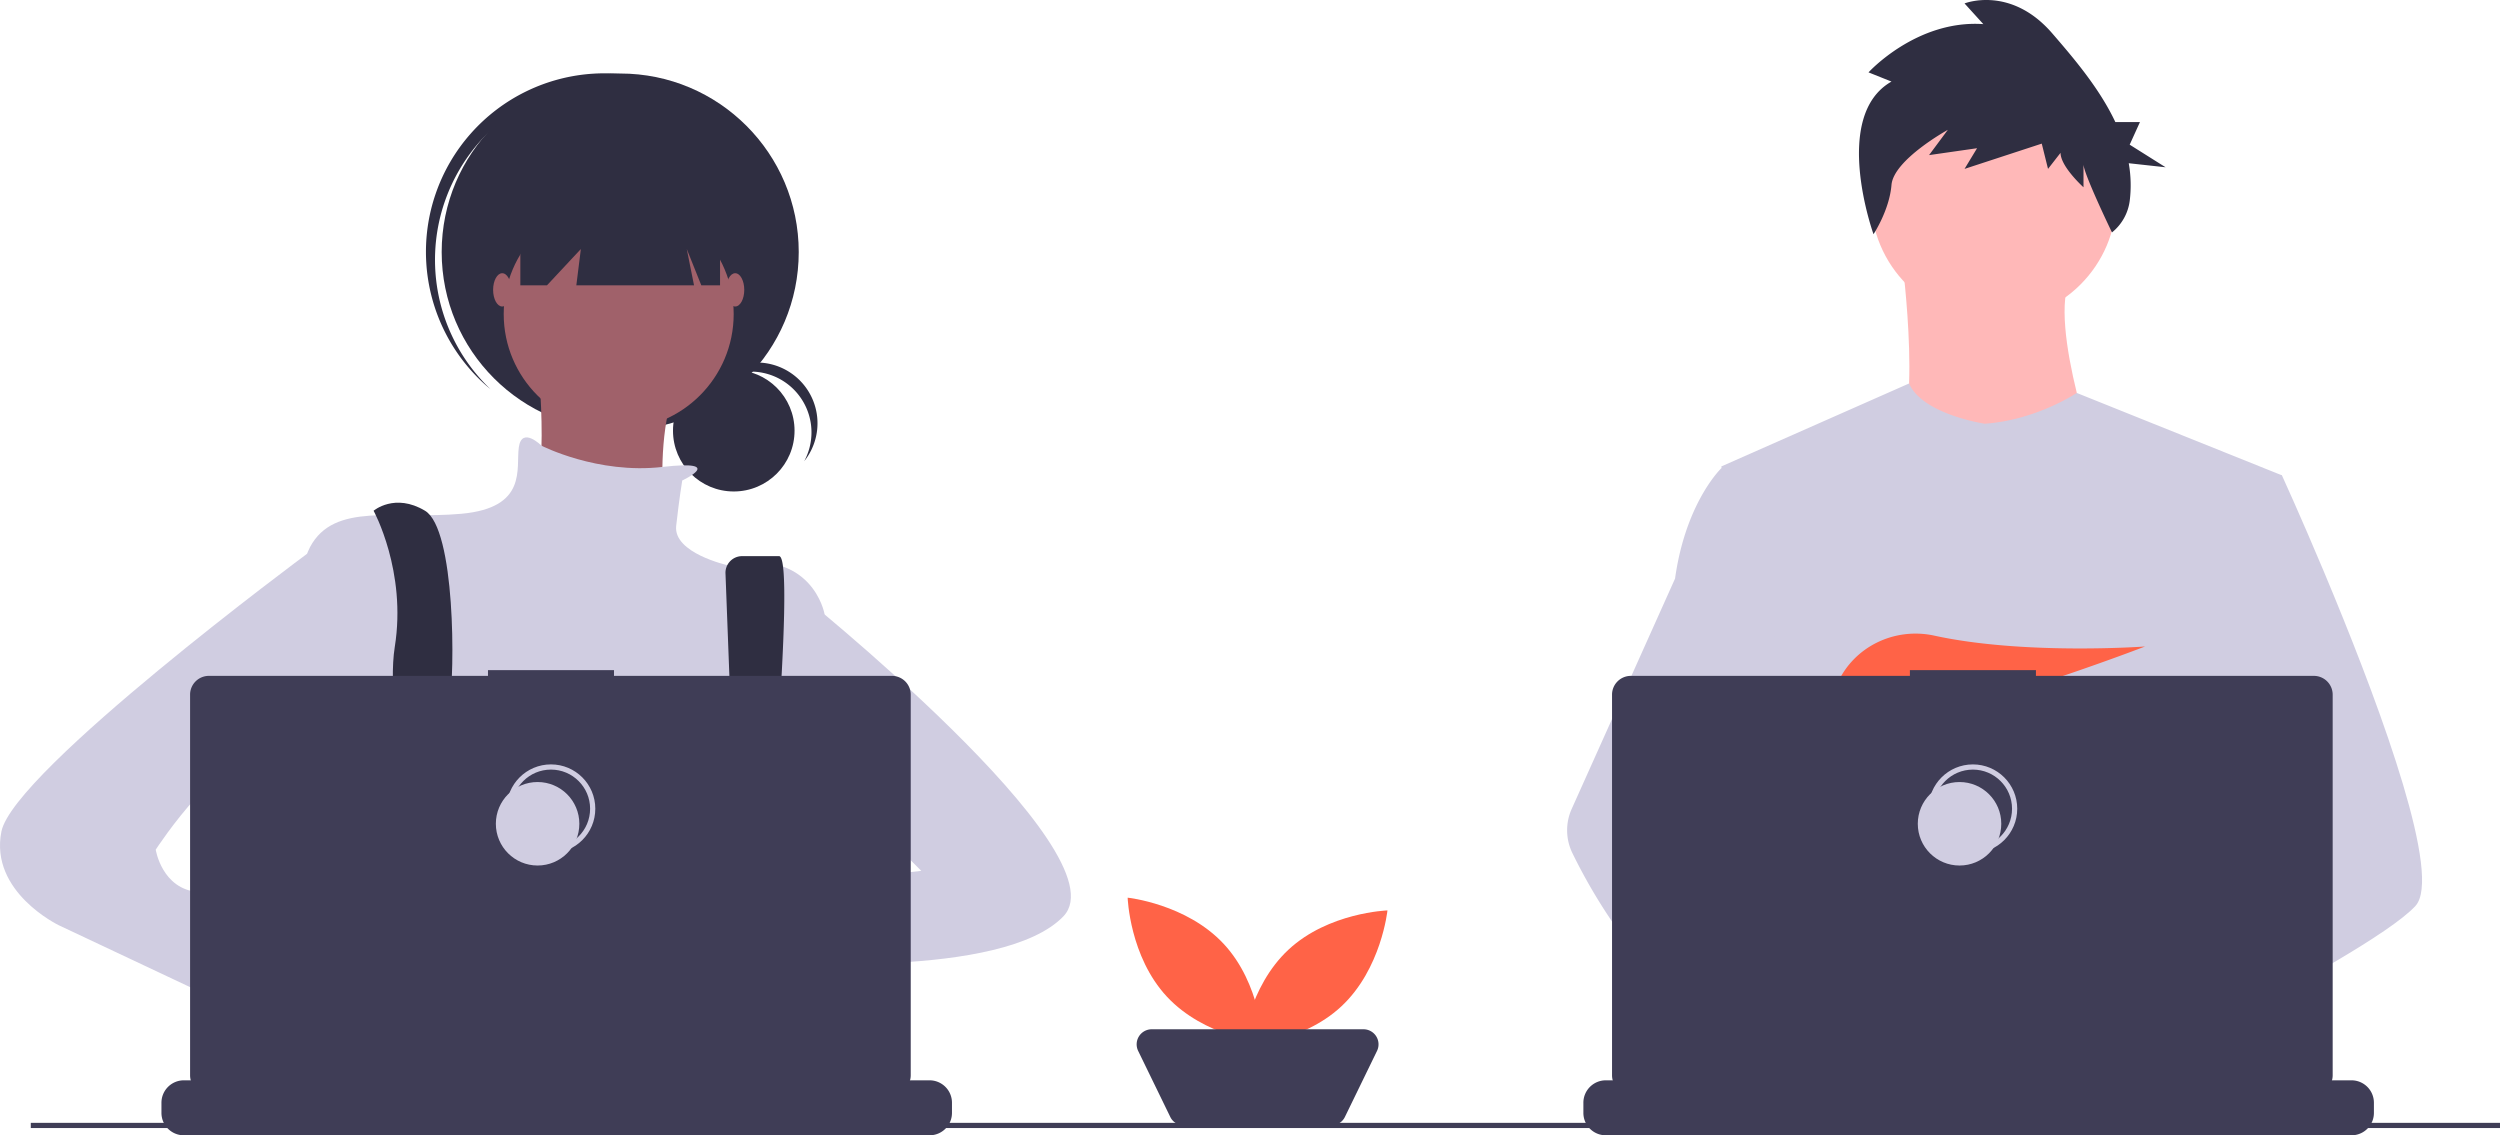 <svg xmlns="http://www.w3.org/2000/svg" width="961.845" height="436.795" viewBox="0 0 961.845 436.795">
    <g id="undraw_shared_workspace_hwky" transform="translate(-0.001 0)">
        <path id="Path_1" data-name="Path 1" d="M586.947,565.136c14.376,15.426,15.119,38.1,15.119,38.1S579.5,600.9,565.125,585.472s-15.119-38.1-15.119-38.1S572.571,549.71,586.947,565.136Z" transform="translate(-116.155 -202)" fill="tomato"/>
        <path id="Path_2" data-name="Path 2" d="M632.2,589.215c-15.426,14.376-38.1,15.119-38.1,15.119s2.338-22.565,17.764-36.941,38.1-15.119,38.1-15.119S647.63,574.839,632.2,589.215Z" transform="translate(-116.155 -202)" fill="tomato"/>
        <path id="Path_3" data-name="Path 3" d="M628.37,635H571.63a5.8,5.8,0,0,1-5.219-3.265l-12.353-25.393A5.8,5.8,0,0,1,559.277,598h81.446a5.8,5.8,0,0,1,5.219,8.342l-12.353,25.393A5.8,5.8,0,0,1,628.37,635Z" transform="translate(-116.155 -202)" fill="#3f3d56"/>
        <circle id="Ellipse_1" data-name="Ellipse 1" cx="47.243" cy="47.243" r="47.243" transform="translate(719.784 28.826)" fill="#ffb8b8"/>
        <path id="Path_4" data-name="Path 4" d="M847.92,301.692s8.9,67.1-4.793,74.631,81.478,8.216,81.478,8.216-21.225-58.2-11.64-76Z" transform="translate(-116.155 -202)" fill="#ffb8b8"/>
        <path id="Path_5" data-name="Path 5" d="M994.1,384.878l-7.915,36.042L969.45,497.172l-.5,4.176-5.776,48.345-3.842,32.116-2.576,21.574c-15.663,8.05-27.015,13.607-27.015,13.607s-.977-4.9-2.551-11.159c-10.992,3.3-31.332,8.763-48.57,9.855,6.277,7,9.161,13.569,5.249,18.419-11.808,14.622-60.558-16.01-77.608-27.433a46.151,46.151,0,0,0-.45,8.262L792.762,604.9l1.291-23.09,2.178-39.068,2.737-48.993A51.448,51.448,0,0,1,796.8,487.3c-4-14.211-8.847-42.588-12.566-66.385-2.994-19.151-5.242-35.335-5.718-38.779-.064-.45-.1-.681-.1-.681l72.231-31.917c5.133,11.9,29.1,15.483,29.1,15.483,19.858-1.368,35.425-11.84,35.425-11.84Z" transform="translate(-116.155 -202)" fill="#d0cde1"/>
        <path id="Path_6" data-name="Path 6" d="M935.22,603.3s-3.058,1.047-8.031,2.531c-10.992,3.3-31.332,8.763-48.57,9.855-14.841.951-27.381-1.336-29.675-11.018-.983-4.163.411-7.587,3.45-10.4,9.071-8.41,32.765-11.423,51.557-12.457,5.307-.289,10.215-.424,14.3-.475,6.938-.09,11.487.051,11.487.051l.109.424Z" transform="translate(-116.155 -202)" fill="#ffb8b8"/>
        <path id="Path_7" data-name="Path 7" d="M843.88,233.382l-8.833-3.536s18.47-20.334,44.167-18.566l-7.228-7.957s17.667-7.073,33.727,11.493c8.443,9.76,18.211,21.232,24.3,34.155h9.46l-3.948,8.694,13.819,8.694L935.161,264.8a48.579,48.579,0,0,1,.385,14.42,18.657,18.657,0,0,1-6.832,12.205h0s-10.955-22.676-10.955-26.212v8.841s-8.833-7.957-8.833-13.261l-4.818,6.189-2.409-9.725-29.712,9.725,4.818-7.957-18.47,2.652,7.228-9.725s-20.879,11.493-21.682,21.218-6.914,18.94-6.914,18.94S820.592,246.643,843.88,233.382Z" transform="translate(-116.155 -202)" fill="#2f2e41"/>
        <path id="Path_8" data-name="Path 8" d="M1045.45,550.573c-4.812,5.217-16.736,13.074-31.191,21.58-5.377,3.161-11.1,6.418-16.942,9.656-13.935,7.729-28.525,15.387-40.565,21.574-15.663,8.05-27.015,13.607-27.015,13.607s-.977-4.9-2.551-11.159c-2.107-8.384-5.281-19.222-8.59-24.021-.116-.167-.231-.321-.347-.475-.964-1.266-1.934-2-2.891-2l47.813-29.636,20.661-12.81-14.886-35.534-18.67-44.573,11.269-35.855,11.326-36.042H994.1s7.028,15.342,16.016,36.736c1.343,3.2,2.73,6.534,4.144,9.977C1032.75,476.563,1055.8,539.363,1045.45,550.573Z" transform="translate(-116.155 -202)" fill="#d0cde1"/>
        <path id="Path_9" data-name="Path 9" d="M883.869,634.1c-11.808,14.622-60.558-16.01-77.608-27.433-3.713-2.486-5.923-4.06-5.923-4.06l15.6-20.8,4.94-6.585s4.42,2.345,10.954,6.161c.238.141.475.283.72.424,5.634,3.309,12.708,7.632,19.845,12.457,9.849,6.662,19.807,14.263,26.225,21.419C884.9,622.682,887.781,629.255,883.869,634.1Z" transform="translate(-116.155 -202)" fill="#ffb8b8"/>
        <path id="Path_10" data-name="Path 10" d="M831.83,581.386a30.7,30.7,0,0,0-5.2.424c-14.77,2.538-19.126,15.907-20.366,24.863a46.144,46.144,0,0,0-.45,8.262L792.762,604.9l-4.754-3.656c-11.442-3.99-21.638-11.076-30.478-19.434A153.2,153.2,0,0,1,737,557.467a214.67,214.67,0,0,1-15.881-27.24,20.034,20.034,0,0,1-.276-16.993L737,477.225l23.617-52.63q.26-1.879.572-3.675c4.684-26.854,17.231-38.779,17.231-38.779h9.585l6.412,38.779,7.966,48.178L796.8,487.3l-12.9,42.049,12.329,13.389Z" transform="translate(-116.155 -202)" fill="#d0cde1"/>
        <path id="Path_11" data-name="Path 11" d="M842.679,469.136l8.194,9.56c3.044-.58,6.224-1.263,9.5-2.029l-2.354-7.532,5.755,6.714c34.691-8.532,77.69-25.121,77.69-25.121s-46.422,3.4-81.083-4.169c-15.336-3.35-31.115,4.252-37.408,18.633-3.658,8.359-3.083,15.6,9.89,15.6a85.69,85.69,0,0,0,13.076-1.23Z" transform="translate(-116.155 -202)" fill="tomato"/>
        <path id="Path_12" data-name="Path 12" d="M1029.49,626.267v3.9a8.57,8.57,0,0,1-.585,3.129,8.8,8.8,0,0,1-.623,1.285,8.633,8.633,0,0,1-7.42,4.214H733.971a8.633,8.633,0,0,1-7.42-4.214,8.78,8.78,0,0,1-.623-1.285,8.568,8.568,0,0,1-.585-3.129v-3.9a8.626,8.626,0,0,1,8.628-8.628h16.537v-1.818a.359.359,0,0,1,.36-.36H759.5a.359.359,0,0,1,.36.36v1.818h5.39v-1.818a.359.359,0,0,1,.36-.36h8.628a.359.359,0,0,1,.36.36v1.818h5.4v-1.818a.359.359,0,0,1,.36-.36h8.628a.359.359,0,0,1,.36.36v1.818h5.39v-1.818a.359.359,0,0,1,.36-.36h8.628a.359.359,0,0,1,.36.36v1.818h5.39v-1.818a.359.359,0,0,1,.36-.36h8.628a.359.359,0,0,1,.36.36v1.818h5.4v-1.818a.359.359,0,0,1,.36-.36H833.2a.359.359,0,0,1,.36.36v1.818h5.39v-1.818a.359.359,0,0,1,.36-.36h67.586a.359.359,0,0,1,.36.36v1.818h5.4v-1.818a.359.359,0,0,1,.36-.36h8.628a.363.363,0,0,1,.36.36v1.818h5.39v-1.818a.359.359,0,0,1,.36-.36h8.628a.359.359,0,0,1,.36.36v1.818h5.39v-1.818a.359.359,0,0,1,.36-.36h8.628a.359.359,0,0,1,.36.36v1.818h5.4v-1.818a.359.359,0,0,1,.36-.36h8.628a.358.358,0,0,1,.353.36v1.818h5.4v-1.818a.359.359,0,0,1,.36-.36H980.6a.359.359,0,0,1,.36.36v1.818h5.39v-1.818a.359.359,0,0,1,.36-.36h8.628a.359.359,0,0,1,.36.36v1.818h25.165A8.626,8.626,0,0,1,1029.49,626.267Z" transform="translate(-116.155 -202)" fill="#3f3d56"/>
        <path id="Path_13" data-name="Path 13" d="M1006.39,462.037H899.455v-2.2H850.968v2.2H743.6a7.233,7.233,0,0,0-7.233,7.233V615.693a7.233,7.233,0,0,0,7.233,7.233h262.792a7.233,7.233,0,0,0,7.233-7.233V469.27a7.233,7.233,0,0,0-7.231-7.233Z" transform="translate(-116.155 -202)" fill="#3f3d56"/>
        <circle id="Ellipse_2" data-name="Ellipse 2" cx="16.061" cy="16.061" r="16.061" transform="translate(742.986 295.096)" fill="none" stroke="#d0cde1" stroke-miterlimit="10" stroke-width="2"/>
        <circle id="Ellipse_3" data-name="Ellipse 3" cx="16.061" cy="16.061" r="16.061" transform="translate(737.847 300.878)" fill="#d0cde1"/>
        <circle id="Ellipse_4" data-name="Ellipse 4" cx="23.383" cy="23.383" r="23.383" transform="translate(258.928 142.322)" fill="#2f2e41"/>
        <path id="Path_14" data-name="Path 14" d="M404.98,344.966a23.386,23.386,0,0,1,20.584,34.48,23.377,23.377,0,1,0-38.839-25.687,23.325,23.325,0,0,1,18.255-8.793Z" transform="translate(-116.155 -202)" fill="#2f2e41"/>
        <circle id="Ellipse_5" data-name="Ellipse 5" cx="68.686" cy="68.686" r="68.686" transform="translate(169.932 28.283)" fill="#2f2e41"/>
        <path id="Path_15" data-name="Path 15" d="M300.865,256.353a68.674,68.674,0,0,1,95.19-7.2c-.562-.534-1.117-1.072-1.7-1.591a68.686,68.686,0,0,0-91.271,102.669c.584.519,1.183,1.008,1.779,1.5a68.674,68.674,0,0,1-4-95.379Z" transform="translate(-116.155 -202)" fill="#2f2e41"/>
        <circle id="Ellipse_6" data-name="Ellipse 6" cx="44.239" cy="44.239" r="44.239" transform="translate(193.797 76.596)" fill="#a0616a"/>
        <path id="Path_16" data-name="Path 16" d="M322.758,336.8s5.821,53.552-3.493,59.373,53.552,13.97,53.552,13.97-9.313-58.209,13.97-73.343Z" transform="translate(-116.155 -202)" fill="#a0616a"/>
        <path id="Path_17" data-name="Path 17" d="M378.638,386.864s17.335-8.1-7.631-5.212-46.506-8.176-46.506-8.176-7.564-7.567-8.729.582,3.493,23.284-22.119,25.612-48.9-4.657-58.209,12.806-4.657,93.134-4.657,93.134,17.463,62.866,31.433,72.179S398.428,574.3,398.428,574.3l34.925-62.865V438.088S428.7,412.476,396.1,419.461c0,0-20.955-4.657-19.791-15.134S378.638,386.864,378.638,386.864Z" transform="translate(-116.155 -202)" fill="#d0cde1"/>
        <path id="Path_18" data-name="Path 18" d="M266.84,622.278c.72-3.135,1.2-4.908,1.2-4.908l-.373-2.551-3.835-26.045-1.613-10.986c13.967-5.821,17.462-32.6,17.462-32.6l.527-.315,2.384-1.426v-.006l8.558-5.133.173-.1,3.456,2.3,7.022,4.683a82.572,82.572,0,0,0,65.023,14.9,71.585,71.585,0,0,0,15.3-4.42l16.935-5.647.527-.173.52.077,9.932,1.5.18.032.822.122-2.3,15.9-3.334,23.109c8.808,4.664,16.64,13.427,23.488,24.227q2.274,3.585,4.407,7.459c1.85,3.341,3.617,6.816,5.3,10.376.206.424.4.854.6,1.285.649,1.394,1.291,2.8,1.915,4.214H263.757c.231-1.42.463-2.775.687-4.08a.99.99,0,0,0,.026-.135c.084-.437.161-.861.231-1.285C265.485,628.413,266.243,624.873,266.84,622.278Z" transform="translate(-116.155 -202)" fill="#2f2e41"/>
        <path id="Path_19" data-name="Path 19" d="M259.892,398.506s12.806,23.284,8.149,52.388,13.97,101.283,13.97,101.283l13.97-3.493s-9.313-60.537-6.985-74.507,2.328-68.686-9.313-75.671S259.892,398.506,259.892,398.506Z" transform="translate(-116.155 -202)" fill="#2f2e41"/>
        <path id="Path_20" data-name="Path 20" d="M395.282,422.7l4.893,128.893,9.313,5.821s13.388-141.447,6.4-141.447H401.679a6.406,6.406,0,0,0-6.4,6.733Z" transform="translate(-116.155 -202)" fill="#2f2e41"/>
        <circle id="Ellipse_7" data-name="Ellipse 7" cx="5.821" cy="5.821" r="5.821" transform="translate(166.439 335.625)" fill="#6c63ff"/>
        <circle id="Ellipse_8" data-name="Ellipse 8" cx="5.821" cy="5.821" r="5.821" transform="translate(282.856 341.446)" fill="#6c63ff"/>
        <path id="Path_21" data-name="Path 21" d="M200.2,65.536v44.239h10.245l13.038-13.97-1.746,13.97h45.287l-2.794-13.97,5.588,13.97h7.217V65.536Z" fill="#2f2e41"/>
        <ellipse id="Ellipse_9" data-name="Ellipse 9" cx="3.493" cy="6.403" rx="3.493" ry="6.403" transform="translate(189.722 105.118)" fill="#a0616a"/>
        <ellipse id="Ellipse_10" data-name="Ellipse 10" cx="3.493" cy="6.403" rx="3.493" ry="6.403" transform="translate(279.363 105.118)" fill="#a0616a"/>
        <path id="Path_22" data-name="Path 22" d="M422.877,548.685s-52.97-9.9-56.462,7.567,58.791,9.9,58.791,9.9Z" transform="translate(-116.155 -202)" fill="#a0616a"/>
        <path id="Path_23" data-name="Path 23" d="M421.712,428.775S548.607,530.058,525.324,554.506s-111.761,17.463-111.761,17.463l5.821-29.1,51.224-5.821L445,511.431l-23.284,2.328Z" transform="translate(-116.155 -202)" fill="#d0cde1"/>
        <path id="Path_24" data-name="Path 24" d="M234.28,597.58l16.3,12.806s11.642,36.089,29.1,25.612-16.3-47.731-16.3-47.731l-19.791-6.985Z" transform="translate(-116.155 -202)" fill="#a0616a"/>
        <path id="Path_25" data-name="Path 25" d="M250.579,410.148l-16.255,4.892S121.355,498.625,116.7,521.909,138.818,558,138.818,558L240.1,605.73l10.478-27.94-47.731-24.448s3.493-6.985-10.478-8.149-16.3-16.3-16.3-16.3,27.94-43.074,43.074-33.761,19.791,16.3,19.791,16.3Z" transform="translate(-116.155 -202)" fill="#d0cde1"/>
        <path id="Path_26" data-name="Path 26" d="M482.416,626.267v3.9a8.57,8.57,0,0,1-.585,3.129,8.786,8.786,0,0,1-.623,1.285,8.633,8.633,0,0,1-7.42,4.214H186.9a8.633,8.633,0,0,1-7.42-4.214,8.791,8.791,0,0,1-.623-1.285,8.571,8.571,0,0,1-.585-3.129v-3.9a8.626,8.626,0,0,1,8.628-8.628h16.537v-1.818a.359.359,0,0,1,.36-.36h8.628a.359.359,0,0,1,.36.36v1.818h5.39v-1.818a.359.359,0,0,1,.36-.36h8.628a.359.359,0,0,1,.36.36v1.818h5.4v-1.818a.359.359,0,0,1,.36-.36h8.628a.359.359,0,0,1,.36.36v1.818h5.39v-1.818a.359.359,0,0,1,.36-.36h8.628a.359.359,0,0,1,.36.36v1.818h5.39v-1.818a.359.359,0,0,1,.36-.36h8.628a.359.359,0,0,1,.36.36v1.818h5.4v-1.818a.359.359,0,0,1,.36-.36h8.628a.359.359,0,0,1,.36.36v1.818h5.39v-1.818a.359.359,0,0,1,.36-.36h67.586a.359.359,0,0,1,.36.36v1.818h5.4v-1.818a.359.359,0,0,1,.36-.36h8.628a.363.363,0,0,1,.36.36v1.818h5.39v-1.818a.359.359,0,0,1,.36-.36H389.3a.359.359,0,0,1,.36.36v1.818h5.39v-1.818a.359.359,0,0,1,.36-.36h8.628a.359.359,0,0,1,.36.36v1.818h5.4v-1.818a.359.359,0,0,1,.36-.36h8.628a.358.358,0,0,1,.353.36v1.818h5.4v-1.818a.359.359,0,0,1,.36-.36h8.628a.359.359,0,0,1,.36.36v1.818h5.39v-1.818a.359.359,0,0,1,.36-.36h8.628a.359.359,0,0,1,.36.36v1.818h25.165a8.626,8.626,0,0,1,8.628,8.628Z" transform="translate(-116.155 -202)" fill="#3f3d56"/>
        <path id="Path_27" data-name="Path 27" d="M459.315,462.034H352.383v-2.2H303.9v2.2H196.523a7.233,7.233,0,0,0-7.233,7.233V615.69a7.233,7.233,0,0,0,7.233,7.233H459.315a7.233,7.233,0,0,0,7.233-7.233V469.267a7.233,7.233,0,0,0-7.233-7.233Z" transform="translate(-116.155 -202)" fill="#3f3d56"/>
        <circle id="Ellipse_11" data-name="Ellipse 11" cx="16.061" cy="16.061" r="16.061" transform="translate(195.914 295.093)" fill="none" stroke="#d0cde1" stroke-miterlimit="10" stroke-width="2"/>
        <circle id="Ellipse_12" data-name="Ellipse 12" cx="16.061" cy="16.061" r="16.061" transform="translate(190.774 300.875)" fill="#d0cde1"/>
        <rect id="Rectangle_1" data-name="Rectangle 1" width="950" height="2" transform="translate(11.845 432)" fill="#3f3d56"/>
    </g>
</svg>
